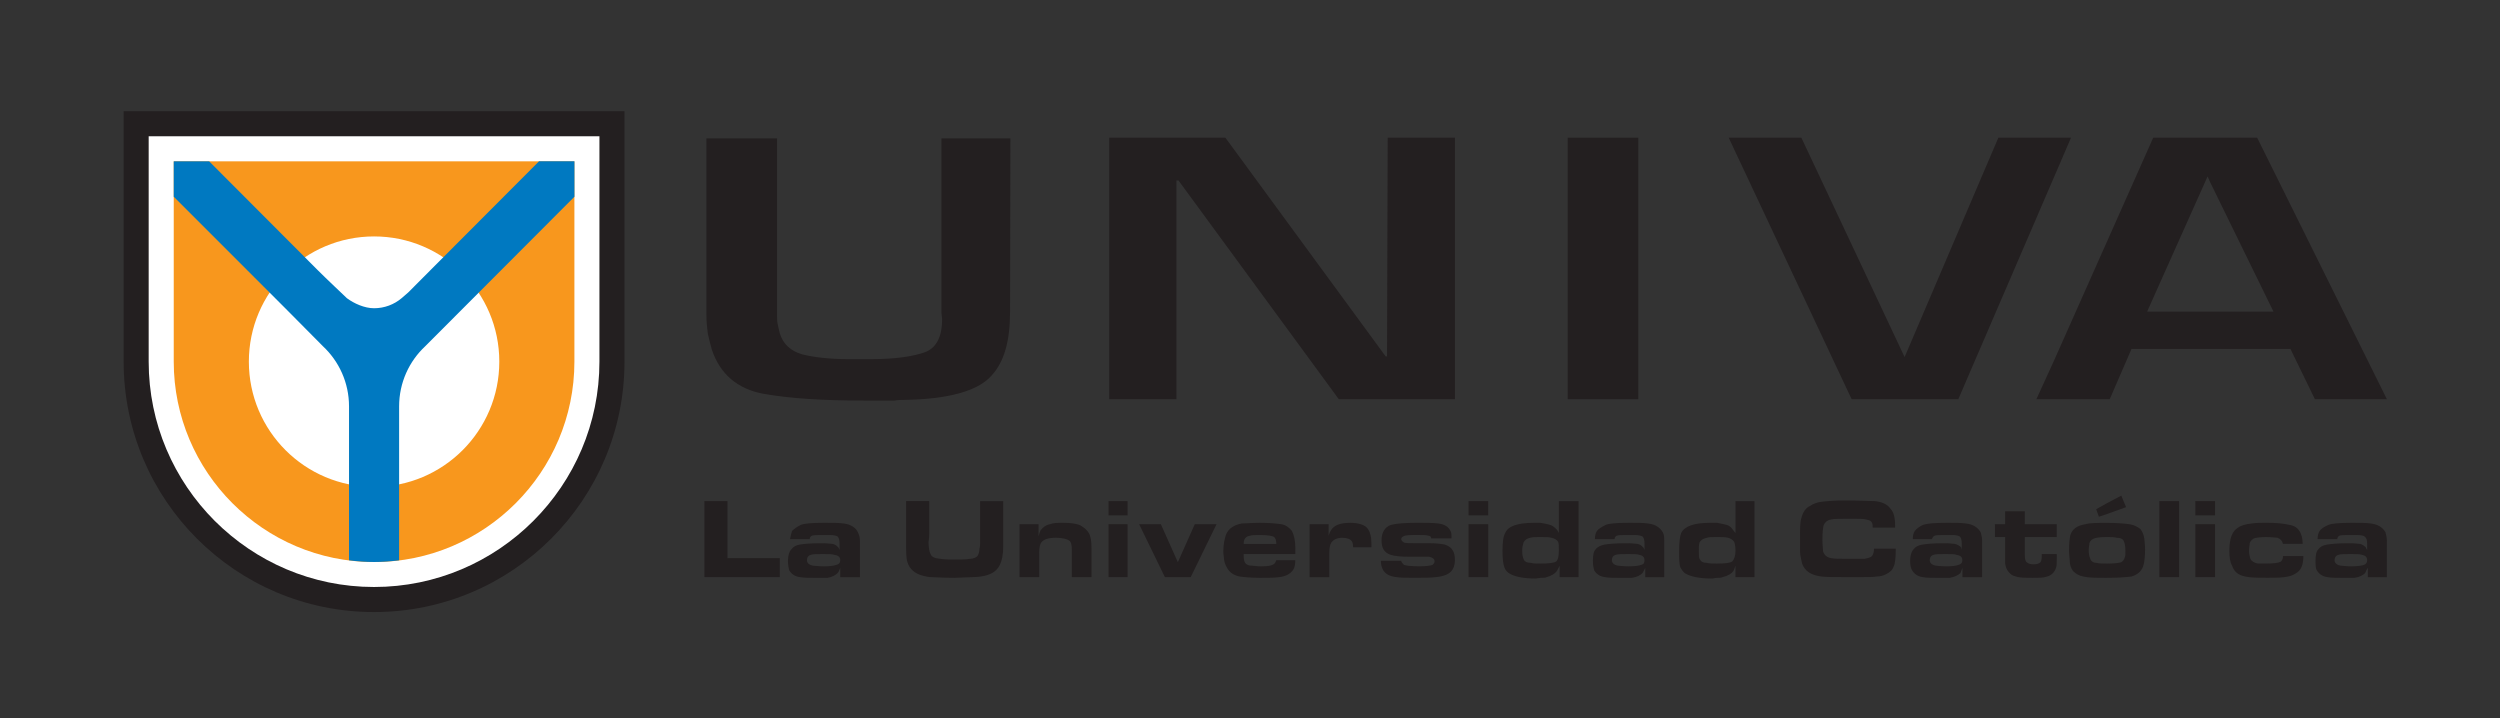 <?xml version="1.0" encoding="UTF-8"?>
<svg id="Layer_1" xmlns="http://www.w3.org/2000/svg" version="1.1" viewBox="0 0 792 227.5">
  <rect x="0" y="0" width="792" height="227.5" fill="#333333" stroke="none"/>
  <!-- Generator: Adobe Illustrator 29.7.1, SVG Export Plug-In . SVG Version: 2.1.1 Build 8)  -->
  <defs>
    <style>
      .st0 {
        fill: none;
      }

      .st1, .st2 {
        fill: #231f20;
      }

      .st3 {
        fill: #f8971d;
      }

      .st4 {
        fill: #fff;
      }

      .st5 {
        fill: #0079c1;
      }

      .st5, .st2 {
        fill-rule: evenodd;
      }
    </style>
  </defs>
  <rect class="st0" x="-45.05" y="-46.52" width="883.46" height="316.48"/>
  <path class="st2" d="M319.98,98.92c0,8.82-1.72,15.72-6.02,20.24-4.3,4.73-13.56,7.32-27.55,7.53-.87,0-1.94,0-3.01.21h-9.69c-12.92,0-23.45-.65-31.85-2.15-8.18-1.5-13.77-6.24-16.35-13.99-.43-1.51-.86-3.22-1.29-5.16-.22-1.73-.43-3.66-.43-5.81v-55.95h22.38v55.95c0,1.07,0,2.14.22,3.01.21,1.06.43,1.93.65,2.8,1.07,3.44,3.44,5.59,7.1,6.66,3.44.86,8.39,1.51,14.42,1.51h7.74c7.32,0,12.91-.86,16.58-2.14,3.65-1.3,5.58-4.75,5.58-10.56l-.21-1.94v-55.29h21.84l-.1,55.08Z"/>
  <polygon class="st2" points="650.73 43.62 633.08 43.62 603.38 113.12 570.67 43.62 547.65 43.62 586.6 126.47 620.39 126.47 656.1 43.62 650.73 43.62"/>
  <path class="st2" d="M715.06,43.62h-32.92l-31.41,70.58-5.6,12.27h23.23l6.9-15.93h50.35l7.75,15.93h22.81l-41.1-82.85ZM700.22,98.72h-20.01l19.15-42.82.87,1.93,20.01,40.89h-20.01Z"/>
  <polygon class="st2" points="460.94 126.47 424.13 126.47 373.35 57.18 372.7 57.18 372.7 126.47 351.4 126.47 351.4 43.62 388.2 43.62 438.98 112.91 439.41 112.91 439.62 43.62 460.94 43.62 460.94 126.47 460.94 126.47"/>
  <rect class="st1" x="496.65" y="43.62" width="22.37" height="82.85"/>
  <path class="st2" d="M755.73,168.64c-.86-1.49-2.37-2.57-4.73-2.8-1.29-.21-3.01-.21-5.16-.21h-1.08c-3.65,0-6.02.21-7.1.65-1.51.65-2.37,1.28-2.81,1.93-.42.65-.64,1.52-.64,2.58h6.24c0-.43.22-.86.65-1.06.43-.23,1.5-.23,3.65-.23h2.15c1.08,0,1.95.23,2.16.44.64.43.86,1.08.86,2.37v1.93c-.22-.42-.43-.64-.43-.85-.43-.44-1.08-.86-1.73-1.08-.64,0-1.71-.21-3.01-.21h-.85c-3.23,0-5.38.21-6.68.43-1.29.22-2.16.64-2.79,1.51-.65.64-.87,1.93-.87,3.65,0,1.29,0,2.38.43,3.02.64,1.07,1.72,1.94,3.44,2.14,1.09.22,2.8.22,4.74.22h3.66c1.72-.22,2.8-.86,3.44-1.5.22-.42.43-1.08.86-1.72v3h6.03v-11.61c0-.87-.21-1.73-.43-2.59ZM748.86,178.97c-.64.23-1.95.44-3.88.44h-.22c-1.72,0-2.8-.21-3.23-.21-1.29-.23-1.94-.87-1.94-1.73s.43-1.51,1.29-1.72c.64-.22,1.93-.22,3.65-.22h.22c1.73,0,2.8,0,3.45.22,1.07.21,1.71.64,1.71,1.72,0,.86-.43,1.29-1.07,1.5Z"/>
  <polygon class="st2" points="684.09 182.84 684.09 158.74 690.33 158.74 690.33 182.84 684.09 182.84 684.09 182.84"/>
  <polygon class="st2" points="695.48 182.84 695.48 166.06 701.73 166.06 701.73 182.84 695.48 182.84 695.48 182.84"/>
  <polygon class="st2" points="695.48 163.27 695.48 158.74 701.73 158.74 701.73 163.27 695.48 163.27 695.48 163.27"/>
  <path class="st2" d="M729.48,172.3h-6.24c-.22-.86-.65-1.5-1.72-1.94-.64,0-1.93-.22-3.65-.22-1.94,0-3.23.22-3.87.44-.64.43-1.08.85-1.29,1.5,0,.65-.22,1.29-.22,2.37s.22,1.93.43,2.57c.43.86,1.29,1.29,2.37,1.51h2.8c2.37,0,3.88-.22,4.51-.65.43-.42.65-.86.65-1.72h6.46c0,2.58-.64,4.3-1.94,5.17-.86.64-1.73,1.06-2.8,1.29-1.72.42-4.09.42-6.67.42-3.02,0-5.38,0-7.1-.42-2.14-.44-3.44-1.5-4.09-3.44-.64-1.08-.85-2.81-.85-4.74,0-3.66.85-6.24,2.8-7.31.85-.65,2.35-1.08,4.3-1.3,1.5-.21,3.01-.21,4.73-.21,3.01,0,5.38.21,7.1.65,1.51.21,2.59.86,3.23,1.93.65.86,1.07,2.37,1.07,4.09Z"/>
  <path class="st2" d="M679.35,170.8c-.22-1.5-.64-2.37-1.29-3.23-.86-.63-1.95-1.28-3.44-1.5-1.72-.22-4.09-.43-7.11-.43s-5.38,0-6.88.43c-2.6.43-4.1,1.5-4.74,3.44-.21.87-.42,2.59-.42,4.73,0,1.52.21,2.59.21,3.24,0,1.5.42,2.58,1.07,3.44.86.86,1.93,1.5,3.23,1.72,1.72.42,4.09.42,7.1.42h.43c3.67,0,6.24-.22,7.75-.42,2.15-.65,3.44-1.94,3.87-3.88.22-.86.43-2.58.43-4.73,0-1.51-.22-2.59-.22-3.23ZM673.11,176.61c-.21.65-.44,1.06-1.08,1.5-.64.21-2.15.43-4.52.43-1.5,0-2.58,0-3.23-.22-1.29,0-1.94-.65-2.15-1.51-.21-.43-.43-1.29-.43-2.59,0-.85.22-1.49.22-2.14.21-.65.65-1.07,1.07-1.29.65-.43,2.16-.65,4.3-.65h.22c1.29,0,2.37,0,3.02.22,1.28,0,2.14.43,2.37,1.29.21.44.43,1.52.43,2.81,0,1.07,0,1.71-.22,2.15ZM667.51,162.83l6.03-2.16-1.51-3.65-4.52,2.37-3.44,1.93.86,2.38,2.58-.87Z"/>
  <path class="st2" d="M646.85,175.53h4.74v1.29c0,1.29,0,2.38-.22,3.02-.43,1.3-1.29,2.36-2.8,2.8-1.08.42-2.58.42-4.51.42-2.38,0-4.31,0-5.39-.42-1.07-.22-1.72-.65-2.36-1.5-.65-.66-.87-1.52-1.08-2.59v-8.4h-3.24v-4.08h3.24v-4.09h6.23v4.09h10.12v4.08h-10.12v5.61c0,1.28.21,2.14.64,2.37.43.43,1.08.64,2.16.64s1.71-.21,2.14-.64c.22-.22.43-.85.43-1.94v-.64Z"/>
  <path class="st2" d="M627.48,168.64c-.86-1.49-2.37-2.57-4.72-2.8-1.3-.21-3.23-.21-5.18-.21h-1.06c-3.67,0-6.03.21-7.32.65-1.29.65-2.14,1.28-2.59,1.93-.44.65-.64,1.52-.64,2.58h6.03c.22-.43.43-.86.86-1.06.43-.23,1.51-.23,3.67-.23h2.15c1.07,0,1.72.23,2.16.44.43.43.64,1.08.64,2.37v1.93c0-.42-.21-.64-.21-.85-.43-.44-1.08-.86-1.94-1.08-.64,0-1.5-.21-2.79-.21h-.87c-3.22,0-5.37.21-6.67.43-1.29.22-2.15.64-2.8,1.51-.63.64-1.07,1.93-1.07,3.65,0,1.29.21,2.38.65,3.02.65,1.07,1.72,1.94,3.44,2.14,1.07.22,2.58.22,4.72.22h3.66c1.51-.22,2.8-.86,3.45-1.5.22-.42.43-1.08.65-1.72v3h6.24v-11.61c0-.87-.22-1.73-.44-2.59ZM620.39,178.97c-.65.23-1.72.44-3.67.44h-.2c-1.74,0-3.02-.21-3.24-.21-1.29-.23-1.94-.87-1.94-1.73s.44-1.51,1.3-1.72c.64-.22,1.72-.22,3.65-.22h.22c1.71,0,2.79,0,3.22.22,1.29.21,1.94.64,1.94,1.72,0,.86-.43,1.29-1.29,1.5Z"/>
  <path class="st2" d="M593.7,173.81h6.88c0,2.8-.2,4.73-.64,5.59-.43,1.29-1.29,1.94-2.58,2.58-.86.42-1.72.65-2.79.65-1.08.2-2.58.2-4.74.2h-5.6c-3.23,0-5.59,0-7.31-.2-3.23-.44-5.16-1.72-6.02-4.09-.23-1.28-.65-2.58-.65-3.87v-4.53c0-2.79,0-4.73.42-6.02.44-1.71,1.3-3.22,2.8-3.86.86-.64,2.15-1.09,3.44-1.29,1.72-.22,4.3-.43,7.75-.43,4.3,0,7.54.21,9.25.21,2.37.22,4.09,1.08,4.95,2.37,1.07,1.08,1.51,2.8,1.51,5.38v.65h-7.11c0-.65,0-1.08-.22-1.51-.22-.64-.85-.87-1.93-1.07-.65-.22-2.16-.22-4.74-.22-3.44,0-5.59,0-6.23.22-1.29.21-1.94.86-2.37,1.72-.22.65-.43,2.15-.43,4.73,0,1.51.2,2.79.2,3.65.43,1.29,1.3,1.94,2.6,2.15,1.07.21,2.58.21,4.72.21h5.81c1.08-.21,1.95-.42,2.37-.86.43-.64.64-1.29.64-2.36Z"/>
  <path class="st2" d="M549.8,158.74v10.12c-.43-.43-.64-.87-.86-1.08-.43-.64-1.06-1.29-1.93-1.5-.86-.22-1.93-.44-3.01-.65h-2.37c-4.95,0-7.96,1.07-9.04,3.23-.42,1.07-.64,3.01-.64,5.81,0,2.36,0,4.08.43,5.17.43.64.86,1.51,1.72,1.93,1.5.87,4.3,1.51,8.18,1.51.64,0,1.08-.22,1.72-.22s1.29,0,1.71-.22c1.73-.43,2.8-1.07,3.44-1.93.22-.44.43-1.08.64-1.71v3.64h6.03v-24.09h-6.03ZM548.73,177.89c-.64.43-2.15.65-4.73.65h-.22c-1.28,0-2.15,0-3-.22-1.29,0-1.94-.43-2.37-1.29-.22-.42-.22-1.28-.22-2.57,0-1.08,0-1.94.22-2.59.43-.85,1.29-1.29,2.37-1.51.64-.22,1.5-.22,3-.22h.22c1.51,0,2.58,0,3.44.22.86.22,1.5.65,1.93,1.29.22.44.43,1.52.43,2.81,0,1.71-.43,2.8-1.07,3.44Z"/>
  <path class="st2" d="M526.78,168.64c-.86-1.49-2.37-2.57-4.73-2.8-1.29-.21-3.02-.21-5.17-.21h-1.08c-3.66,0-6.03.21-7.1.65-1.29.65-2.37,1.28-2.79,1.93-.43.65-.65,1.52-.65,2.58h6.24c0-.43.23-.86.65-1.06.44-.23,1.73-.23,3.66-.23h2.15c1.07,0,1.94.23,2.37.44.43.43.65,1.08.65,2.37v1.93c-.22-.42-.22-.64-.43-.85-.42-.44-.86-.86-1.72-1.08-.64,0-1.71-.21-3.01-.21h-.87c-3.21,0-5.37.21-6.67.43-1.07.22-2.15.64-2.79,1.51-.65.64-.86,1.93-.86,3.65,0,1.29.21,2.38.43,3.02.64,1.07,1.71,1.94,3.44,2.14,1.08.22,2.8.22,4.95.22h3.45c1.72-.22,2.79-.86,3.44-1.5.22-.42.65-1.08.87-1.72v3h6.02v-11.61c0-.87,0-1.73-.43-2.59ZM519.89,178.97c-.64.23-1.94.44-3.88.44h-.21c-1.73,0-2.8-.21-3.22-.21-1.3-.23-1.94-.87-1.94-1.73s.43-1.51,1.29-1.72c.65-.22,1.94-.22,3.65-.22h.22c1.72,0,2.8,0,3.45.22,1.07.21,1.72.64,1.72,1.72,0,.86-.22,1.29-1.08,1.5Z"/>
  <path class="st2" d="M493.84,158.74v10.12c-.21-.43-.42-.87-.64-1.08-.64-.64-1.29-1.29-2.15-1.5-.64-.22-1.72-.44-3.02-.65h-2.15c-5.16,0-8.17,1.07-9.04,3.23-.64,1.07-.85,3.01-.85,5.81,0,2.36.21,4.08.64,5.17.21.64.86,1.51,1.72,1.93,1.5.87,4.09,1.51,8.18,1.51.43,0,1.07-.22,1.5-.22.87,0,1.51,0,1.95-.22,1.51-.43,2.58-1.07,3.23-1.93.22-.44.64-1.08.87-1.71v3.64h6.01v-24.09h-6.24ZM492.98,177.89c-.64.43-2.35.65-4.95.65-1.29,0-2.36,0-3-.22-1.3,0-2.15-.43-2.38-1.29-.21-.42-.42-1.28-.42-2.57,0-1.08.21-1.94.42-2.59.44-.85,1.08-1.29,2.15-1.51.66-.22,1.73-.22,3.02-.22h.21c1.51,0,2.81,0,3.45.22,1.08.22,1.72.65,2.15,1.29.21.44.21,1.52.21,2.81,0,1.71-.21,2.8-.86,3.44Z"/>
  <path class="st2" d="M414.88,182.84v-16.78h6.03v3.67c.21-.66.43-1.3.64-1.52.86-1.72,2.8-2.58,6.25-2.58,2.58,0,4.51.65,5.38,1.72.85,1.08,1.29,2.58,1.29,4.95v1.08h-5.82v-.21c0-.87-.22-1.52-.43-1.73-.43-.64-1.51-1.07-3.01-1.07-1.71,0-2.81.65-3.44,1.51-.43.65-.65,1.72-.65,3.23v7.74h-6.24Z"/>
  <path class="st2" d="M437.47,177.67h6.45c0,.44.44.87.87,1.29.64.23,2.15.44,4.94.44,2.15,0,3.45-.21,4.09-.44.43-.43.65-.64.65-1.07,0-.86-.65-1.28-1.72-1.51h-6.24c-2.81,0-4.74-.21-6.03-.64-1.95-.65-2.81-2.16-2.81-4.52,0-2.59,1.09-4.3,3.02-4.95,1.72-.44,4.51-.65,8.39-.65,2.79,0,4.73,0,6.45.21,2.15.22,3.44,1.09,4.09,2.59.22.43.22,1.3.22,2.15h-6.45c0-.44-.22-.85-.86-.85-.43-.23-1.72-.23-3.44-.23-2.37,0-3.88,0-4.52.44-.43.21-.66.43-.66.86s.44.85.87,1.07c.43.22,1.5.22,3.22.22h4.53c2.36,0,4.09.21,5.16.43,1.29.42,2.15,1.07,2.58,1.94.43.64.65,1.71.65,3.01,0,1.5-.44,2.79-1.3,3.66-.85.85-2.37,1.5-4.74,1.71-1.71.22-3.87.22-6.66.22-2.59,0-4.53,0-5.81-.22-2.15-.2-3.65-1.07-4.31-2.36-.43-.86-.64-1.72-.64-2.8h0Z"/>
  <polygon class="st2" points="465.23 182.84 465.23 166.06 471.47 166.06 471.47 182.84 465.23 182.84 465.23 182.84"/>
  <rect class="st1" x="465.23" y="158.74" width="6.24" height="4.52"/>
  <path class="st2" d="M399.18,175.53h11.19v-1.72c0-2.58-.43-4.31-1.08-5.6-.86-1.07-1.95-1.93-3.44-2.15-1.51-.22-3.66-.43-6.67-.43-2.8,0-4.74.21-5.81.21-2.37.44-4.09,1.51-4.95,3.45-.43,1.29-.87,3.01-.87,5.38,0,1.08.22,1.94.22,2.59.22,1.49.85,2.58,1.5,3.44.85,1.07,2.16,1.71,3.44,1.94,1.5.2,3.66.42,6.46.42h.43c2.36,0,4.08,0,5.58-.22,2.15-.2,3.66-1.07,4.52-2.36.44-.64.65-1.72.65-3.01h-6.03c-.22.64-.43,1.07-.86,1.29-.65.44-1.72.65-3.87.65h-.43c-1.09,0-1.94-.21-2.58-.21-.87,0-1.51-.23-1.94-.66-.43-.43-.64-1.28-.64-2.37v-.64h5.16ZM394.01,172.09c0-1.29.64-2.15,1.93-2.36.65-.23,1.72-.23,3.23-.23,2.37,0,3.87.23,4.51.65.43.44.65,1.09.65,2.16h-10.33v-.21Z"/>
  <path class="st2" d="M287.06,158.74h7.32v10.55c0,1.29-.22,2.14-.22,2.36,0,1.73.22,3.02.64,3.88.21.64.86,1.08,1.72,1.29,1.08.21,2.79.44,4.95.44,2.8,0,4.73,0,5.81-.23,1.08,0,1.94-.42,2.37-.86.42-.64.64-1.5.64-2.36.22-.64.22-1.29.22-1.94v-13.12h7.31v14.42c0,2.58-.43,4.51-1.07,5.8-1.08,2.17-3.02,3.23-6.03,3.67-.85.2-3.65.2-8.38.42-3.88,0-6.25-.22-7.11-.22-1.07,0-1.93-.2-2.8-.43-2.58-.64-4.3-2.15-4.95-4.3-.43-1.29-.43-3.44-.43-6.46v-12.9h0Z"/>
  <path class="st2" d="M322.99,182.84v-16.78h6.02v3.87c.22-.86.44-1.5.65-1.94.64-.85,1.71-1.71,3.02-1.93,1.07-.43,2.37-.43,4.07-.43,2.37,0,4.32.21,5.6.86,1.07.65,1.94,1.29,2.58,2.37.65,1.07.86,2.57.86,4.95v9.03h-6.24v-8.81c0-1.29-.21-2.38-.86-2.8-.64-.43-2.15-.87-4.09-.87-2.37,0-3.88.43-4.74,1.51-.43.65-.64,1.72-.64,3.23v7.74h-6.25Z"/>
  <polygon class="st2" points="351.18 182.84 351.18 166.06 357.21 166.06 357.21 182.84 351.18 182.84 351.18 182.84"/>
  <polygon class="st2" points="351.18 163.27 351.18 158.74 357.21 158.74 357.21 163.27 351.18 163.27 351.18 163.27"/>
  <polygon class="st2" points="369.04 182.84 360.87 166.06 367.76 166.06 373.14 178.11 378.51 166.06 385.4 166.06 377.22 182.84 369.04 182.84"/>
  <polygon class="st2" points="223.15 182.84 223.15 158.74 230.47 158.74 230.47 176.82 247.04 176.82 247.04 182.84 223.15 182.84 223.15 182.84"/>
  <path class="st2" d="M271.79,168.64c-.65-1.49-2.37-2.57-4.52-2.8-1.51-.21-3.23-.21-5.38-.21h-1.08c-3.65,0-6.01.21-7.1.65-1.29.65-2.16,1.28-2.79,1.93-.22.65-.43,1.52-.64,2.58h6.24c0-.43.22-.86.65-1.06.43-.23,1.71-.23,3.65-.23h2.16c1.29,0,1.93.23,2.36.44.43.43.64,1.08.64,2.37v1.93c-.22-.42-.22-.64-.43-.85-.43-.44-.86-.86-1.73-1.08-.64,0-1.71-.21-3.02-.21h-.85c-3.23,0-5.37.21-6.68.43-1.06.22-1.93.64-2.58,1.51-.64.64-1.06,1.93-1.06,3.65,0,1.29.21,2.38.42,3.02.64,1.07,1.72,1.94,3.44,2.14,1.3.22,2.81.22,4.95.22h3.66c1.5-.22,2.58-.86,3.23-1.5.43-.42.64-1.08.86-1.72v3h6.24v-11.61c0-.87-.22-1.73-.64-2.59ZM264.89,178.97c-.64.23-1.93.44-3.65.44h-.44c-1.71,0-2.79-.21-3.22-.21-1.29-.23-1.94-.87-1.94-1.73s.43-1.51,1.29-1.72c.65-.22,1.94-.22,3.67-.22h.2c1.73,0,2.8,0,3.45.22,1.29.21,1.94.64,1.94,1.72,0,.86-.43,1.29-1.29,1.5Z"/>
  <path class="st1" d="M39.17,35.23v79.34c0,43.8,35.53,79.33,79.33,79.33s79.34-35.53,79.34-79.33V35.23H39.17Z"/>
  <path class="st4" d="M47.1,43.16v71.41c0,39.36,32.03,71.39,71.4,71.39s71.4-32.03,71.4-71.39V43.16H47.1Z"/>
  <path class="st3" d="M55.04,51.1v63.47c0,34.99,28.46,63.48,63.46,63.48s63.47-28.48,63.47-63.48v-63.47H55.04Z"/>
  <path class="st4" d="M158.18,114.57c0,21.9-17.76,39.67-39.67,39.67s-39.67-17.76-39.67-39.67,17.76-39.67,39.67-39.67,39.67,17.76,39.67,39.67Z"/>
  <path class="st5" d="M127.21,94.48c-2.36,1.98-5.39,3.17-8.71,3.17-3.02,0-6.34-1.5-8.59-3.17,0,0-7.24-6.85-9.28-8.92-12.91-12.93-34.38-34.46-34.38-34.46h-11.21v11.22l35.44,35.44,11.83,11.93c5.08,4.76,8.26,11.53,8.26,19.05v48.77c2.61.33,5.25.53,7.94.53s5.33-.2,7.93-.53v-48.77c0-7.52,3.18-14.3,8.27-19.05l47.27-47.37v-11.22h-11.22s-21.41,21.48-34.37,34.46c-1.92,1.94-6.47,6.51-7.03,7.06l-2.14,1.86Z"/>
</svg>